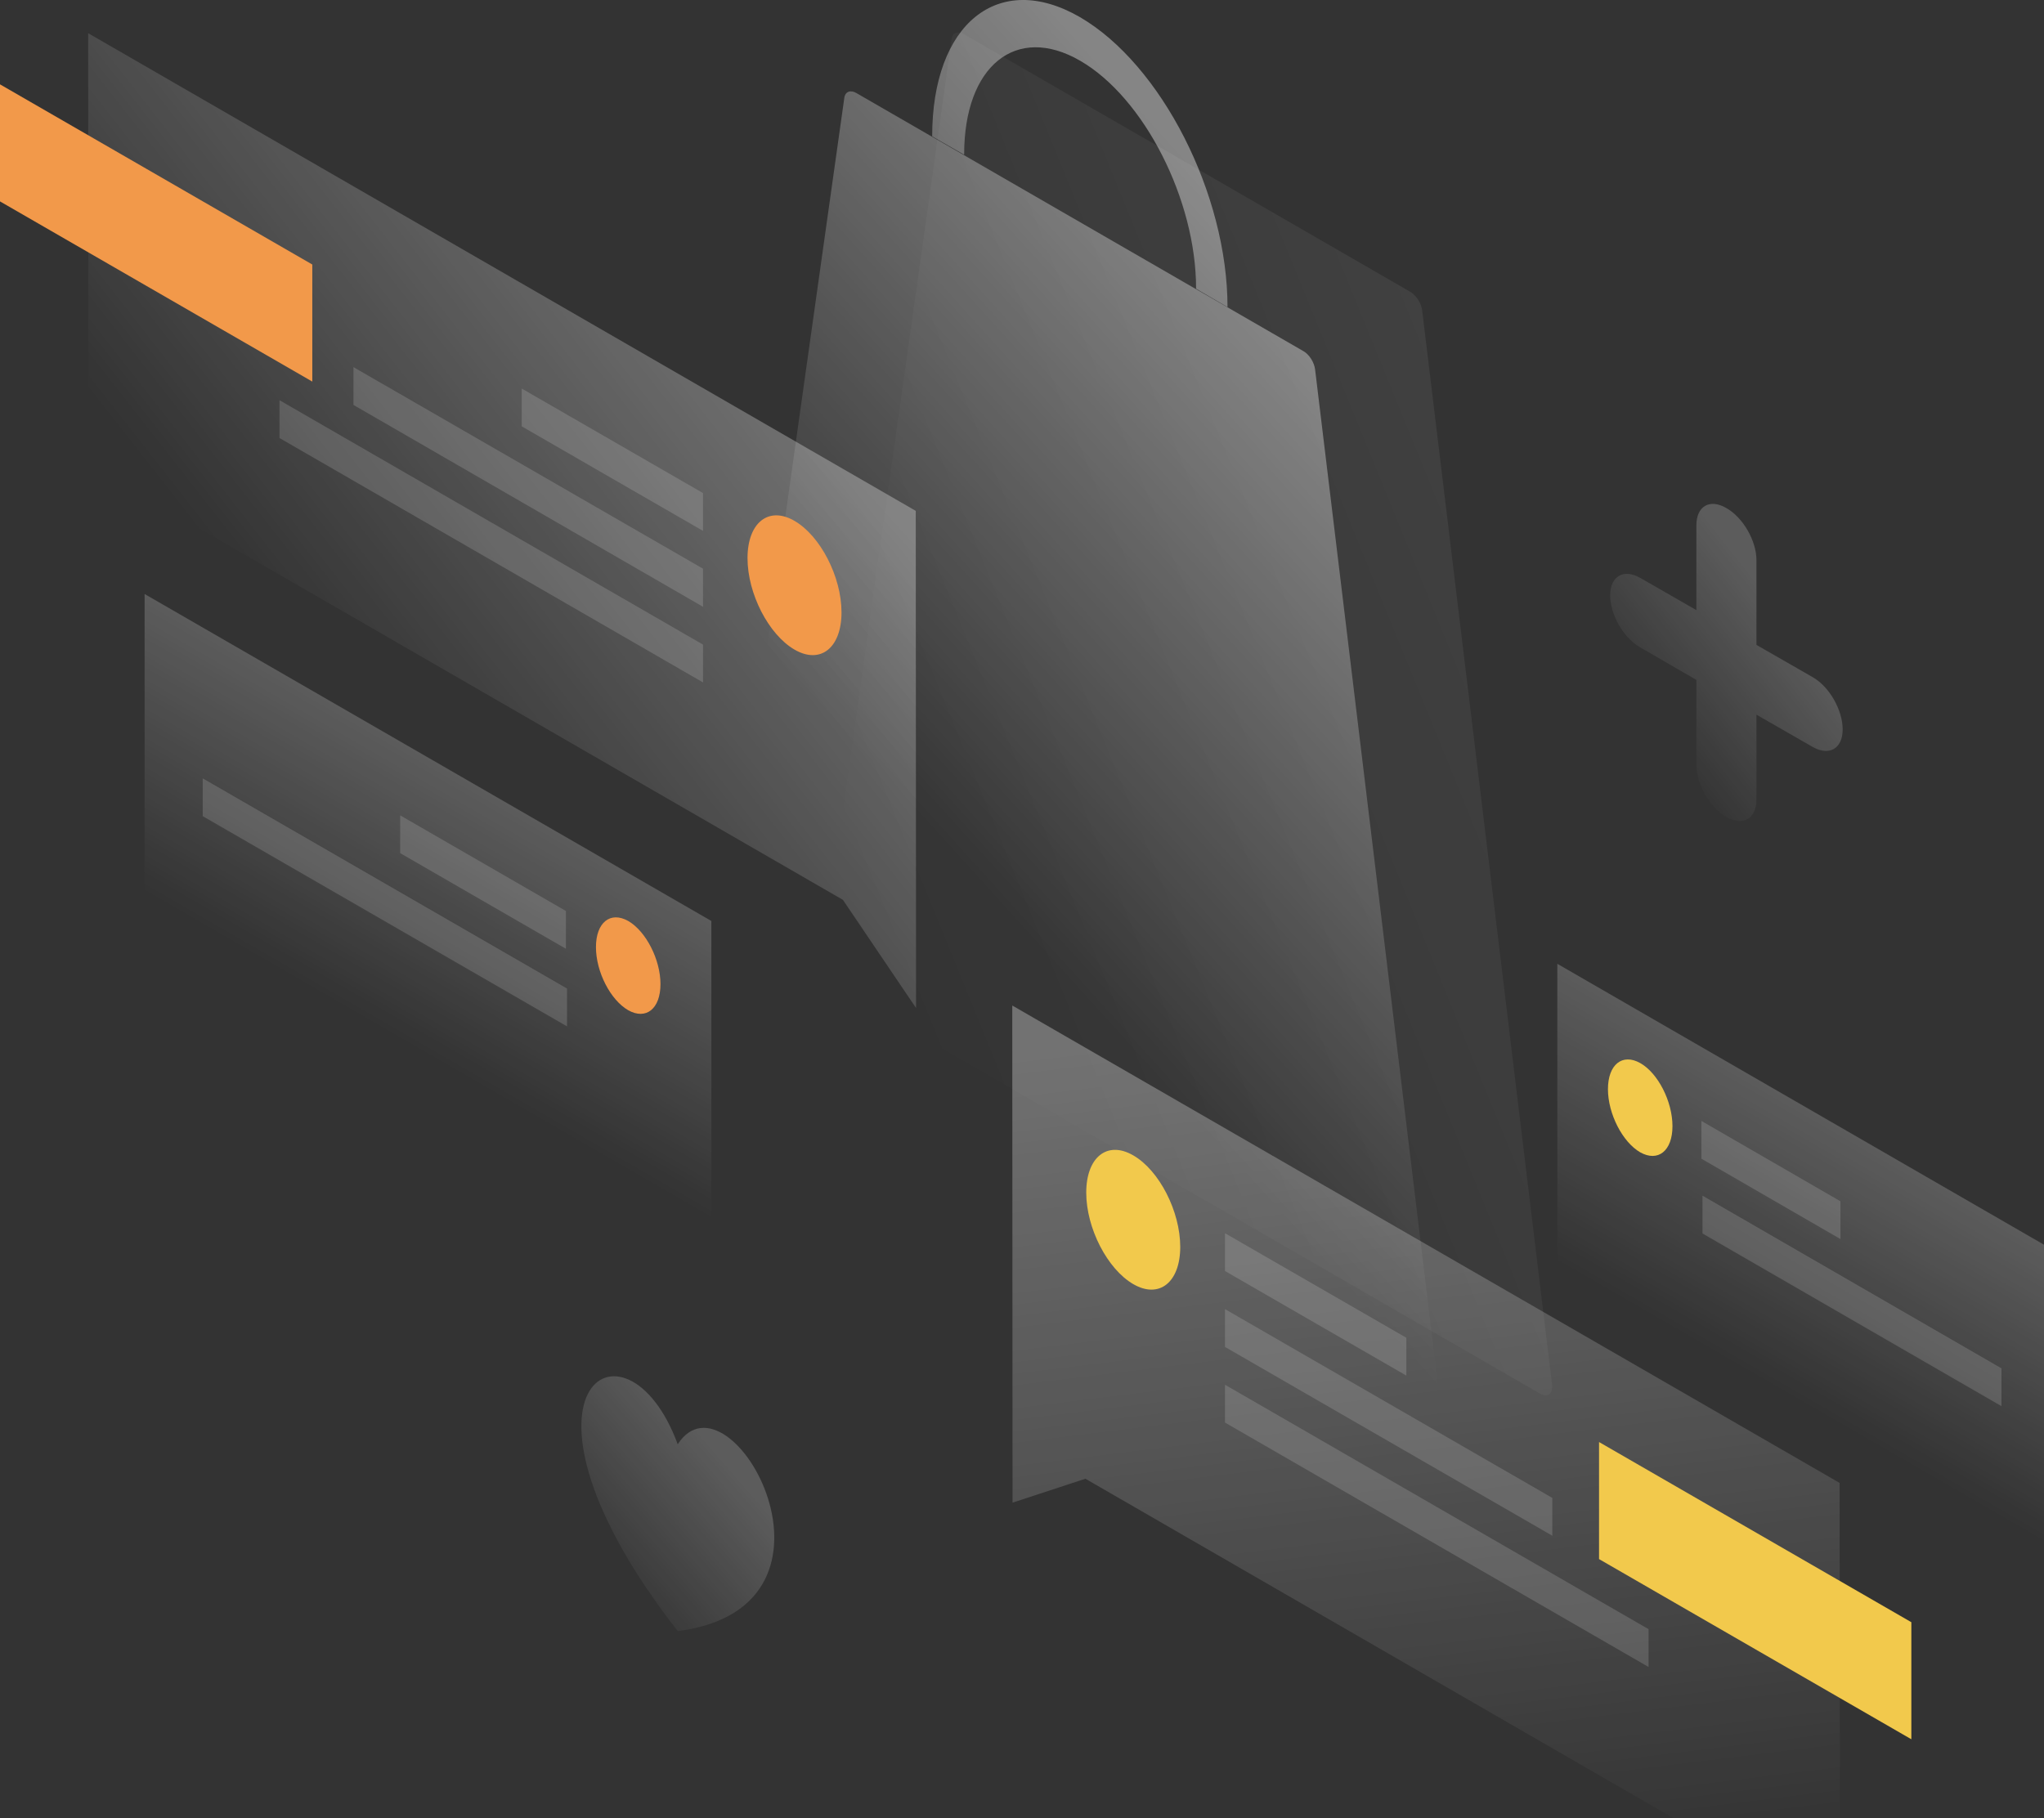 <svg width="735" height="654" viewBox="0 0 735 654" fill="none" xmlns="http://www.w3.org/2000/svg">
<rect x="0" y="0" width="735" height="654" fill="#333333" stroke="none"/>
<path opacity="0.07" d="M507.1 104.937C509.2 106.137 511.1 109.037 511.4 111.637L558.1 497.937C558.5 501.237 556.5 502.737 553.8 501.237L299.7 354.537C297.1 353.037 295 349.137 295.4 346.337L342.2 14.037C342.5 11.737 344.3 11.037 346.5 12.237L507.1 104.937Z" fill="url(#paint0_linear_291_5523)"/>
<path opacity="0.4" d="M441.4 110.437C441.4 69.837 417.6 23.137 388.3 6.137C359 -10.763 335.2 8.437 335.2 49.037L346.7 55.637V55.537C346.7 23.637 365.4 8.537 388.4 21.837C411.4 35.137 430.1 71.837 430.1 103.737V103.837L441.4 110.437Z" fill="url(#paint1_linear_291_5523)"/>
<path opacity="0.4" d="M472.9 132.937C472.6 130.337 470.8 127.437 468.6 126.237L307.9 33.437C305.8 32.237 303.9 32.937 303.6 35.237L256.8 367.537C256.4 370.337 258.4 374.237 261.1 375.737L515.3 522.437C517.9 523.937 520 522.437 519.6 519.137L472.9 132.937Z" fill="url(#paint2_linear_291_5523)"/>
<path opacity="0.3" d="M329.3 183.737L31.7 11.937L31.8 167.037L303.1 323.637L329.4 362.537L329.3 183.737Z" fill="url(#paint3_linear_291_5523)"/>
<path d="M0 72.437V30.337L112.3 95.137V137.237L0 72.437Z" fill="#F2994A"/>
<path opacity="0.15" d="M252.8 177.337L187.6 139.737V153.337L252.8 190.937V177.337Z" fill="white"/>
<path opacity="0.15" d="M252.8 204.537L127.1 132.037V145.637L252.8 218.237V204.537Z" fill="white"/>
<path opacity="0.15" d="M252.8 231.837L100.5 143.937V157.537L252.8 245.437V231.837Z" fill="white"/>
<path d="M268.8 200.737C268.8 213.537 276.4 228.237 285.7 233.637C295 239.037 302.6 233.037 302.6 220.237C302.6 207.437 295 192.737 285.7 187.337C276.4 181.937 268.8 187.937 268.8 200.737Z" fill="#F2994A"/>
<path opacity="0.3" d="M364 361.637L661.5 533.337L661.6 688.437L390.3 531.837L364.1 540.437L364 361.637Z" fill="url(#paint4_linear_291_5523)"/>
<path d="M575 560.737V518.637L687.3 583.437V625.537L575 560.737Z" fill="#F2C94C"/>
<path opacity="0.15" d="M440.5 443.537L505.7 481.137V494.737L440.5 457.137V443.537Z" fill="white"/>
<path opacity="0.15" d="M440.5 470.837L558.2 538.737V552.337L440.5 484.437V470.837Z" fill="white"/>
<path opacity="0.15" d="M440.5 498.037L592.8 585.937V599.537L440.5 511.637V498.037Z" fill="white"/>
<path d="M424.4 448.437C424.4 461.237 416.8 467.237 407.5 461.837C398.2 456.437 390.6 441.737 390.6 428.937C390.6 416.137 398.2 410.137 407.5 415.537C416.9 420.937 424.4 435.737 424.4 448.437Z" fill="#F2C94C"/>
<path opacity="0.2" d="M52 321.037L255.8 438.637V331.237L52 213.637V321.037Z" fill="url(#paint5_linear_291_5523)"/>
<path d="M214.3 340.637C214.3 331.737 219.5 327.637 225.9 331.237C232.3 334.937 237.5 345.137 237.5 353.937C237.5 362.837 232.3 366.937 225.9 363.337C219.5 359.637 214.3 349.537 214.3 340.637Z" fill="#F2994A"/>
<path opacity="0.15" d="M203.9 369.137L72.9 293.537V279.937L203.9 355.537V369.137Z" fill="white"/>
<path opacity="0.15" d="M203.5 341.237L143.9 306.837V293.237L203.5 327.637V341.237Z" fill="white"/>
<path opacity="0.2" d="M763.7 464.237L560 346.637V454.037L763.8 571.637L763.7 464.237Z" fill="url(#paint6_linear_291_5523)"/>
<path opacity="0.15" d="M611.8 403.137L661.8 432.037V445.637L611.8 416.737V403.137Z" fill="white"/>
<path opacity="0.15" d="M612.2 430.037L719.7 492.137V505.737L612.2 443.637V430.037Z" fill="white"/>
<path d="M601.4 405.037C601.4 413.937 596.2 418.037 589.8 414.437C583.4 410.737 578.2 400.537 578.2 391.737C578.2 382.837 583.4 378.737 589.8 382.337C596.2 385.937 601.4 396.137 601.4 405.037Z" fill="#F2C94C"/>
<path opacity="0.2" d="M243.7 586.637C176.1 499.837 225 468.637 243.7 519.437C262.5 490.337 311.4 577.937 243.7 586.637Z" fill="url(#paint7_linear_291_5523)"/>
<path opacity="0.2" d="M620.8 182.737C626.8 186.137 631.6 194.537 631.6 201.437V231.937L651.8 243.537C657.8 246.937 662.6 255.337 662.6 262.337C662.6 269.237 657.8 272.037 651.8 268.637L631.6 257.037V287.537C631.6 294.437 626.8 297.237 620.8 293.837C614.8 290.437 610 282.037 610 275.037V244.537L589.8 232.837C583.8 229.437 579 221.037 579 214.137C579 207.237 583.8 204.437 589.8 207.837L610 219.437V188.937C610 182.037 614.8 179.237 620.8 182.737Z" fill="url(#paint8_linear_291_5523)"/>
<defs>
<linearGradient id="paint0_linear_291_5523" x1="568.741" y1="208.455" x2="305.234" y2="315.734" gradientUnits="userSpaceOnUse">
<stop stop-color="white"/>
<stop offset="1" stop-color="white" stop-opacity="0"/>
</linearGradient>
<linearGradient id="paint1_linear_291_5523" x1="413.621" y1="42.305" x2="242.929" y2="196.971" gradientUnits="userSpaceOnUse">
<stop stop-color="white"/>
<stop offset="1" stop-color="white" stop-opacity="0"/>
</linearGradient>
<linearGradient id="paint2_linear_291_5523" x1="529.952" y1="170.69" x2="359.26" y2="325.355" gradientUnits="userSpaceOnUse">
<stop stop-color="white"/>
<stop offset="1" stop-color="white" stop-opacity="0"/>
</linearGradient>
<linearGradient id="paint3_linear_291_5523" x1="264.388" y1="121.594" x2="110.738" y2="241.898" gradientUnits="userSpaceOnUse">
<stop stop-color="white"/>
<stop offset="1" stop-color="white" stop-opacity="0"/>
</linearGradient>
<linearGradient id="paint4_linear_291_5523" x1="491.809" y1="366.633" x2="530.28" y2="678.665" gradientUnits="userSpaceOnUse">
<stop stop-color="white"/>
<stop offset="1" stop-color="white" stop-opacity="0"/>
</linearGradient>
<linearGradient id="paint5_linear_291_5523" x1="130.643" y1="366.43" x2="177.157" y2="285.844" gradientUnits="userSpaceOnUse">
<stop stop-color="white" stop-opacity="0"/>
<stop offset="1" stop-color="white"/>
</linearGradient>
<linearGradient id="paint6_linear_291_5523" x1="685.143" y1="418.869" x2="638.643" y2="499.43" gradientUnits="userSpaceOnUse">
<stop stop-color="white"/>
<stop offset="1" stop-color="white" stop-opacity="0"/>
</linearGradient>
<linearGradient id="paint7_linear_291_5523" x1="257.939" y1="522.724" x2="208.101" y2="565.874" gradientUnits="userSpaceOnUse">
<stop stop-color="white"/>
<stop offset="1" stop-color="white" stop-opacity="0"/>
</linearGradient>
<linearGradient id="paint8_linear_291_5523" x1="641.725" y1="221.728" x2="589.368" y2="263.048" gradientUnits="userSpaceOnUse">
<stop stop-color="white"/>
<stop offset="1" stop-color="white" stop-opacity="0"/>
</linearGradient>
</defs>
</svg>
